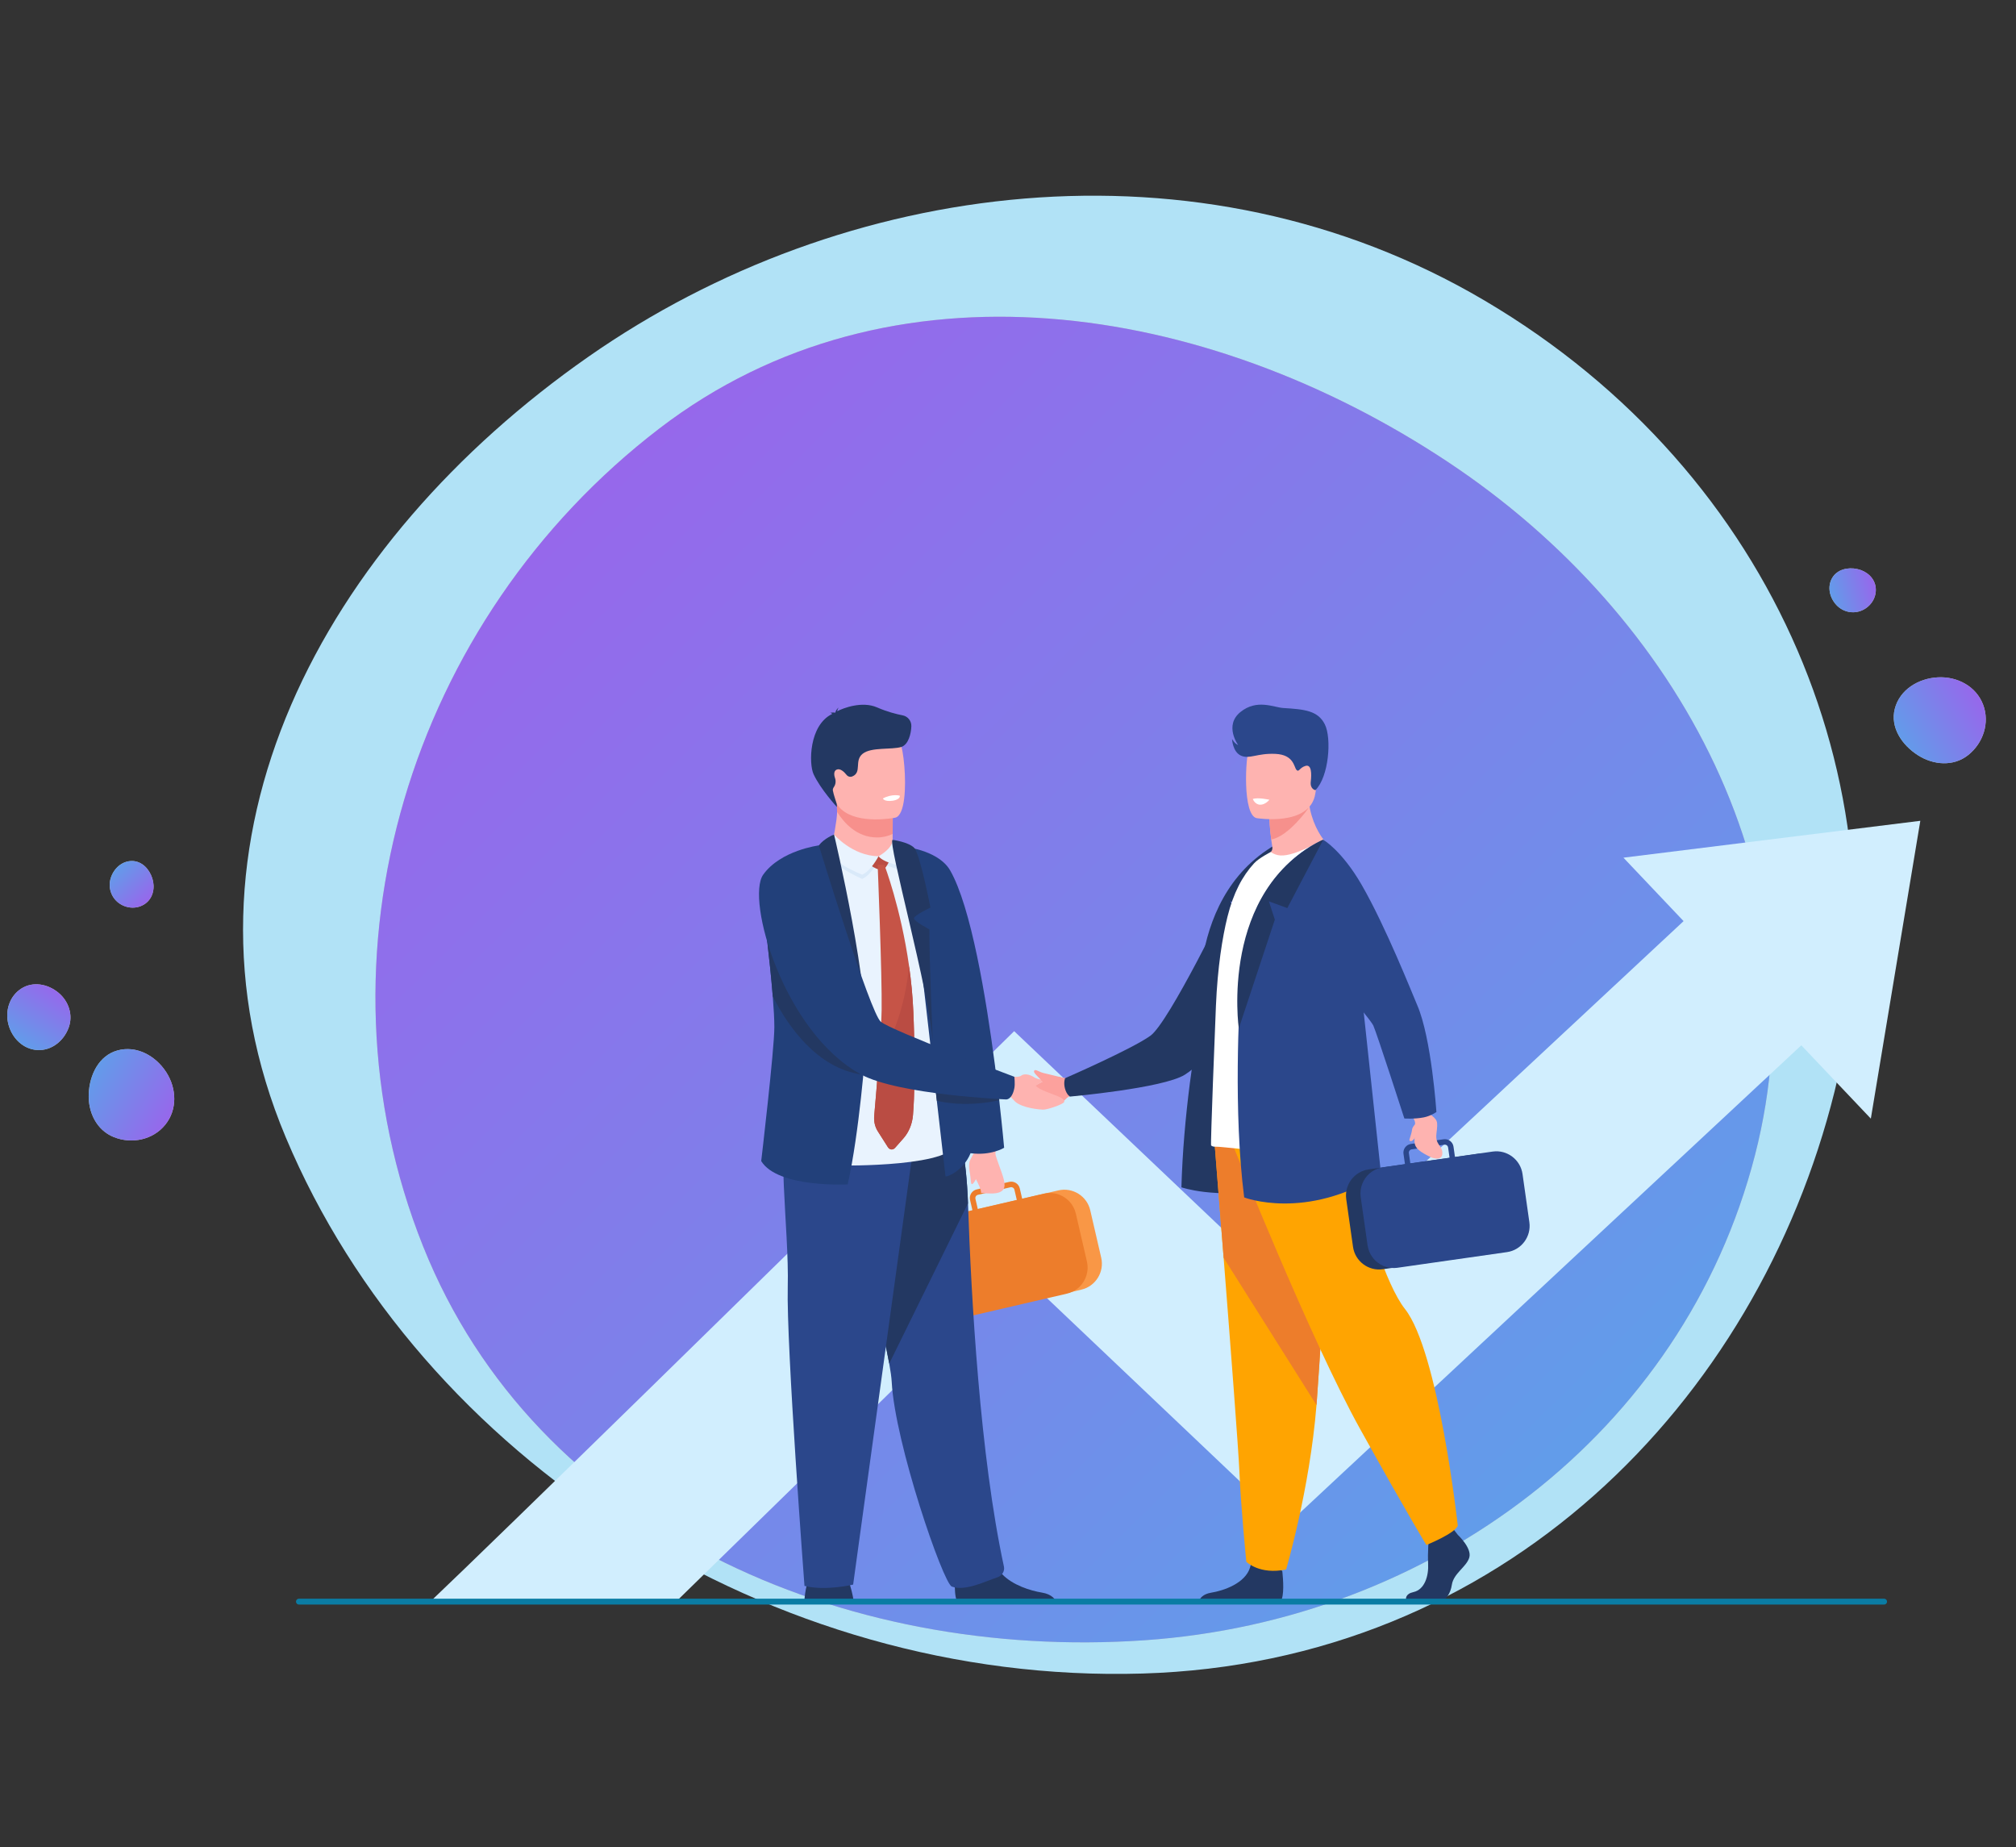 <svg width="346" height="317" viewBox="0 0 346 317" fill="none" xmlns="http://www.w3.org/2000/svg">
<rect x="0" y="0" width="346" height="317" fill="#333333" stroke="none"/>
<path fill-rule="evenodd" clip-rule="evenodd" d="M314.856 187.306C301.537 240.764 257.698 285.343 196.081 287.171C132.169 289.067 72.191 250.177 49.056 195.19C27.641 144.292 55.518 92.957 101.005 61.2C144.759 30.654 205.669 22.604 254.781 51.565C305.254 81.328 327.497 136.569 314.856 187.306Z" fill="#B1E2F6"/>
<path fill-rule="evenodd" clip-rule="evenodd" d="M20.144 180.257C23.407 179.345 26.703 181.148 28.532 183.984C30.333 186.777 30.46 190.411 28.361 193C26.253 195.6 22.615 196.36 19.511 195.108C16.58 193.926 15.094 190.853 15.229 187.703C15.368 184.425 16.971 181.144 20.144 180.257Z" fill="#C4C4C4"/>
<path fill-rule="evenodd" clip-rule="evenodd" d="M20.144 180.257C23.407 179.345 26.703 181.148 28.532 183.984C30.333 186.777 30.46 190.411 28.361 193C26.253 195.6 22.615 196.36 19.511 195.108C16.58 193.926 15.094 190.853 15.229 187.703C15.368 184.425 16.971 181.144 20.144 180.257Z" fill="url(#paint0_linear)"/>
<path fill-rule="evenodd" clip-rule="evenodd" d="M325.199 121.628C326.041 118.346 329.25 116.393 332.62 116.227C335.94 116.064 339.151 117.771 340.343 120.883C341.541 124.008 340.381 127.539 337.744 129.601C335.255 131.549 331.851 131.299 329.19 129.608C326.421 127.848 324.381 124.82 325.199 121.628Z" fill="#C4C4C4"/>
<path fill-rule="evenodd" clip-rule="evenodd" d="M325.199 121.628C326.041 118.346 329.25 116.393 332.62 116.227C335.94 116.064 339.151 117.771 340.343 120.883C341.541 124.008 340.381 127.539 337.744 129.601C335.255 131.549 331.851 131.299 329.19 129.608C326.421 127.848 324.381 124.82 325.199 121.628Z" fill="url(#paint1_linear)"/>
<path fill-rule="evenodd" clip-rule="evenodd" d="M1.446 175.784C0.833 173.451 1.635 170.926 3.665 169.631C5.646 168.367 8.187 168.831 10.005 170.325C11.783 171.786 12.577 174.148 11.794 176.312C10.964 178.605 8.868 180.306 6.436 180.182C3.99 180.057 2.069 178.156 1.446 175.784Z" fill="#C4C4C4"/>
<path fill-rule="evenodd" clip-rule="evenodd" d="M1.446 175.784C0.833 173.451 1.635 170.926 3.665 169.631C5.646 168.367 8.187 168.831 10.005 170.325C11.783 171.786 12.577 174.148 11.794 176.312C10.964 178.605 8.868 180.306 6.436 180.182C3.99 180.057 2.069 178.156 1.446 175.784Z" fill="url(#paint2_linear)"/>
<path fill-rule="evenodd" clip-rule="evenodd" d="M22.661 147.745C24.349 147.758 25.631 149.115 26.141 150.724C26.639 152.292 26.296 154.055 24.972 155.033C23.617 156.033 21.761 155.957 20.401 154.962C19.058 153.979 18.512 152.255 19.009 150.668C19.524 149.023 20.937 147.732 22.661 147.745Z" fill="#C4C4C4"/>
<path fill-rule="evenodd" clip-rule="evenodd" d="M22.661 147.745C24.349 147.758 25.631 149.115 26.141 150.724C26.639 152.292 26.296 154.055 24.972 155.033C23.617 156.033 21.761 155.957 20.401 154.962C19.058 153.979 18.512 152.255 19.009 150.668C19.524 149.023 20.937 147.732 22.661 147.745Z" fill="url(#paint3_linear)"/>
<path fill-rule="evenodd" clip-rule="evenodd" d="M314.454 99.171C315.31 97.716 317.126 97.284 318.774 97.647C320.381 98 321.736 99.178 321.921 100.814C322.11 102.488 321.116 104.057 319.575 104.737C318.052 105.408 316.286 105.02 315.159 103.796C313.992 102.527 313.581 100.658 314.454 99.171Z" fill="#C4C4C4"/>
<path fill-rule="evenodd" clip-rule="evenodd" d="M314.454 99.171C315.31 97.716 317.126 97.284 318.774 97.647C320.381 98 321.736 99.178 321.921 100.814C322.11 102.488 321.116 104.057 319.575 104.737C318.052 105.408 316.286 105.02 315.159 103.796C313.992 102.527 313.581 100.658 314.454 99.171Z" fill="url(#paint4_linear)"/>
<path fill-rule="evenodd" clip-rule="evenodd" d="M196.434 281.46C144.576 285.029 91.949 262.143 72.647 213.94C52.626 163.942 70.385 106.301 113.17 73.525C152.773 43.188 206.897 51.681 248.473 79.25C288.464 105.768 313.155 151.772 301.204 198.21C288.922 245.936 245.653 278.073 196.434 281.46Z" fill="#C4C4C4"/>
<path fill-rule="evenodd" clip-rule="evenodd" d="M196.434 281.46C144.576 285.029 91.949 262.143 72.647 213.94C52.626 163.942 70.385 106.301 113.17 73.525C152.773 43.188 206.897 51.681 248.473 79.25C288.464 105.768 313.155 151.772 301.204 198.21C288.922 245.936 245.653 278.073 196.434 281.46Z" fill="url(#paint5_linear)"/>
<path d="M310.869 177.768L220.771 261.754L174.386 217.727C165.702 226.247 152.292 239.398 138.801 252.595C129.58 261.615 122.116 268.901 116.066 274.799L73.932 274.75C85.618 263.665 132.668 217.595 164.366 186.461L174.058 176.942L220.948 221.448L289.785 157.278L310.869 177.768Z" fill="#D1EEFE"/>
<path d="M278.624 147.173L321.086 191.951L329.578 140.845L278.624 147.173Z" fill="#D1EEFE"/>
<path d="M220.542 144.086L214.371 155.821L211.205 154.667L212.233 157.798L206.045 176.479C206.045 176.48 202.622 152.744 220.542 144.086Z" fill="#233862"/>
<path d="M210.246 154.461C210.246 154.461 203.421 179.677 202.764 203.738C202.764 203.738 208.425 205.715 217.317 204.151C226.256 202.576 210.246 154.461 210.246 154.461Z" fill="#233862"/>
<path d="M177.567 189.426C179.398 189.391 181.977 189.618 182.829 188.684C183.795 187.625 184.934 187.781 184.934 187.781L184.704 186.571L184.427 185.126C184.427 185.126 184.323 184.993 183.947 184.999C183.947 184.999 182.62 185.057 181.987 184.829C180.444 184.276 174.308 187.961 174.514 188.984C174.593 189.367 176.788 189.441 177.567 189.426Z" fill="#FCA19D"/>
<path d="M211.017 153.966C211.017 153.966 200.65 175.426 197.441 177.73C194.233 180.033 182.796 185.014 182.796 185.014C182.796 185.014 182.497 185.728 182.773 186.773C183.062 187.861 183.632 188.169 183.632 188.169C183.632 188.169 199.623 186.738 203.341 184.419C207.059 182.1 215.256 172.857 215.256 172.857L211.017 153.966Z" fill="#233862"/>
<path d="M241.361 274.762H247.497C248.269 274.341 248.957 273.379 249.175 271.945C249.474 269.964 251.69 268.883 252.17 267.263C252.649 265.644 250.193 263.363 250.193 263.363L249.783 262.832L249.356 262.282L245.284 263.243C245.284 263.243 245.183 264.216 245.123 265.454C245.078 266.347 245.055 267.379 245.105 268.285C245.224 270.445 244.502 272.772 242.586 273.193C241.169 273.502 241.232 274.344 241.361 274.762Z" fill="#233862"/>
<path d="M205.752 274.762H219.784C220.459 273.936 220.211 270.891 220.108 269.896C220.087 269.696 220.073 269.579 220.073 269.579C220.073 269.579 215.281 265.738 214.623 268.679C214.603 268.772 214.578 268.862 214.551 268.95C213.721 271.701 210.002 272.952 207.855 273.3C206.458 273.528 205.943 274.255 205.752 274.762Z" fill="#233862"/>
<path d="M208.425 195.796C208.425 195.796 209.153 204.893 210.008 215.829C211.17 230.684 212.567 248.931 212.706 252.388C212.945 258.391 213.904 267.993 213.904 267.993C213.904 267.993 216.178 270.274 220.73 269.313C220.73 269.313 224.787 255.606 225.946 241.103C225.965 240.866 225.983 240.626 226 240.387C227.078 225.624 228.755 194.535 228.755 194.535L208.425 195.796Z" fill="#FFA401"/>
<path d="M208.425 195.796C208.425 195.796 209.153 204.893 210.008 215.829L225.946 241.103C225.965 240.866 225.983 240.626 226 240.387C227.078 225.624 228.755 194.535 228.755 194.535L208.425 195.796Z" fill="#ED7D2B"/>
<path d="M211.749 196.875C211.749 196.875 224.864 229.822 233.486 245.306C242.11 260.79 244.804 265.111 244.804 265.111C244.804 265.111 249.745 263.131 250.194 261.78C250.194 261.78 246.896 231.888 241.121 224.602C237.858 220.485 234.025 208.127 233.846 203.806C233.666 199.485 232.677 190.933 232.677 190.933L211.749 196.875Z" fill="#FFA401"/>
<path d="M215.013 148.845C220.138 150.466 229.006 146.091 229.006 146.091C229.006 146.091 224.281 142.537 224.528 135.148L220.566 138.348L217.875 140.522C217.875 140.522 217.886 141.804 218.179 144.049C218.233 144.459 218.296 144.901 218.37 145.373C218.429 145.75 218.264 146.13 217.939 146.332C216.072 147.488 215.013 148.845 215.013 148.845Z" fill="#FEB3B0"/>
<path d="M207.859 196.553C208.014 196.681 208.193 196.758 208.398 196.758C210.323 196.731 215.935 197.804 220.684 197.314C224.687 196.928 228.23 195.741 232.035 194.031C232.541 193.805 233.703 193.183 233.678 192.616C233.661 191.995 233.6 191.097 233.522 189.965C233.253 186.029 232.784 179.259 233.241 171.448C233.324 169.995 233.366 168.551 233.372 167.131C233.411 156.546 231.317 147.235 227.109 144.084C227.109 144.084 224.174 145.735 222.142 146.385C220.153 147.023 219.127 146.894 218.095 146.208C218.095 146.208 216.084 147.208 215.226 148.147C213.238 150.319 211.685 153.204 210.659 157.344C209.785 160.867 208.968 166.004 208.686 172.588C208.557 175.573 207.731 196.45 207.859 196.553Z" fill="white"/>
<path d="M232.749 161.576L227.107 144.086C227.107 144.086 213.564 149.205 212.936 168.371C212.689 172.739 211.644 190.637 213.536 205.47C213.536 205.47 224.087 209.59 237.024 201.459L232.749 161.576Z" fill="#2B478B"/>
<path d="M217.873 140.522C217.873 140.522 217.884 141.803 218.178 144.049C221.16 143.537 224.544 138.705 224.544 138.705C223.025 138.266 221.695 138.187 220.565 138.348L217.873 140.522Z" fill="#F6908C"/>
<path d="M215.653 140.384C215.653 140.384 224.883 141.921 225.751 136.146C226.617 130.37 228.392 126.679 222.536 125.453C216.68 124.228 215.201 126.258 214.443 128.115C213.686 129.973 213.275 139.835 215.653 140.384Z" fill="#FEB3B0"/>
<path d="M256.157 215.102L237.311 217.794C234.858 218.144 232.565 216.419 232.215 213.961L231.051 205.776C230.702 203.318 232.423 201.02 234.876 200.67L253.723 197.978C256.176 197.627 258.468 199.353 258.818 201.811L259.982 209.996C260.331 212.454 258.61 214.752 256.157 215.102Z" fill="#233862"/>
<path d="M233.535 205.415L234.713 213.695C234.942 215.298 235.993 216.591 237.376 217.203C237.833 217.407 238.329 217.535 238.844 217.574C238.846 217.574 238.846 217.574 238.847 217.574H238.848C239.169 217.6 239.498 217.591 239.83 217.543L258.643 214.856C261.104 214.504 262.831 212.198 262.481 209.731L261.305 201.45C260.952 198.984 258.653 197.253 256.19 197.603L249.712 198.529L249.46 196.763C249.345 195.947 248.587 195.378 247.773 195.494L247.062 195.595L243.122 196.158L242.144 196.299C241.751 196.354 241.401 196.562 241.161 196.881C240.921 197.202 240.82 197.596 240.877 197.989L241.129 199.755L237.376 200.289C237.227 200.31 237.082 200.34 236.94 200.374C236.939 200.375 236.937 200.375 236.937 200.375H236.936C235.487 200.731 234.343 201.779 233.813 203.108V203.109C233.528 203.818 233.422 204.608 233.535 205.415ZM248.783 198.66L242.051 199.622L241.8 197.856C241.756 197.552 241.968 197.27 242.273 197.226L243.963 196.984L247.065 196.541L247.902 196.421C247.959 196.414 248.015 196.414 248.069 196.424C248.303 196.462 248.496 196.649 248.532 196.895L248.783 198.66Z" fill="#2B478B"/>
<path d="M241.826 190.729C241.826 190.729 242.816 192.05 242.855 192.578C243.121 196.156 241.491 196.651 245.714 198.638C245.714 198.638 247.517 199.328 247.548 197.925C247.579 196.522 246.297 196.499 246.531 194.535C246.802 192.27 246.774 192.248 245.29 191.065L244.307 189.437L241.826 190.729Z" fill="#FEB3B0"/>
<path d="M244.342 191.742C242.751 192.053 241.026 191.926 241.026 191.926C241.026 191.926 236.301 177.301 235.693 175.965C235.085 174.629 221.661 158.816 221.661 158.816L227.106 144.086C227.106 144.086 230.3 145.959 233.676 151.797C237.847 159.008 242.431 170.624 243.247 172.511C245.683 178.155 246.528 190.809 246.528 190.809C246.528 190.809 245.592 191.497 244.342 191.742Z" fill="#2B478B"/>
<path d="M225.758 135.59C225.758 135.59 224.81 135.431 224.963 134.124C225.116 132.816 225.114 131.107 224.053 131.426C222.992 131.744 222.94 132.595 222.503 132.099C222.068 131.602 222.06 129.508 218.903 129.362C215.747 129.216 214.464 130.317 212.997 129.67C211.529 129.023 211.451 126.797 211.451 126.797C211.451 126.797 211.868 127.592 212.498 127.845C212.498 127.845 210.049 124.489 212.884 122.187C215.719 119.885 218.61 121.392 220.251 121.492C223.867 121.711 226.202 121.928 227.383 124.309C228.565 126.688 228.078 133.298 225.758 135.59Z" fill="#2B478B"/>
<path d="M243.387 192.302C243.387 192.302 242.434 193.298 242.373 193.712C242.18 195.041 241.737 195.616 241.959 195.76C242.421 196.062 243.032 195.077 243.324 194.193C243.616 193.309 243.387 192.302 243.387 192.302Z" fill="#FEB3B0"/>
<path d="M227.108 144.086L220.937 155.821L217.771 154.667L218.798 157.798L212.611 176.479C212.611 176.48 209.188 152.744 227.108 144.086Z" fill="#233862"/>
<path d="M215.013 137.107C215.013 137.107 215.373 138.059 216.271 138.084C217.17 138.11 217.863 137.235 217.863 137.235C217.863 137.235 215.912 136.783 215.013 137.107Z" fill="white"/>
<path d="M166.848 225.648L185.591 221.295C188.03 220.728 189.563 218.266 188.999 215.82L187.117 207.68C186.553 205.236 184.094 203.7 181.654 204.265L162.911 208.617C160.473 209.184 158.939 211.647 159.504 214.092L161.385 222.233C161.951 224.678 164.409 226.215 166.848 225.648Z" fill="#F99746"/>
<path d="M183.545 206.177C182.563 205.118 181.104 204.548 179.607 204.742H179.606C179.604 204.742 179.604 204.744 179.603 204.742C179.457 204.762 179.309 204.787 179.162 204.821L175.43 205.689L175.024 203.933C174.934 203.541 174.696 203.207 174.353 202.993C174.01 202.781 173.606 202.712 173.216 202.803L172.243 203.028L168.324 203.939L167.618 204.103C166.809 204.292 166.301 205.105 166.489 205.916L166.895 207.672L160.453 209.168C158.004 209.736 156.465 212.208 157.033 214.662L158.937 222.897C159.504 225.351 161.971 226.893 164.419 226.324L183.128 221.981C183.458 221.905 183.771 221.794 184.065 221.651H184.066C184.068 221.651 184.068 221.651 184.068 221.65C184.539 221.425 184.958 221.122 185.316 220.764C186.397 219.681 186.917 218.079 186.549 216.484L184.646 208.251C184.458 207.448 184.07 206.743 183.545 206.177ZM167.409 205.702C167.352 205.456 167.466 205.209 167.673 205.088C167.72 205.06 167.772 205.039 167.83 205.025L168.662 204.831L171.747 204.116L173.428 203.726C173.73 203.656 174.033 203.846 174.103 204.148L174.509 205.904L167.814 207.458L167.409 205.702Z" fill="#ED7D2B"/>
<path d="M171.255 195.583C171.255 195.583 170.689 197.595 170.882 198.236C172.199 202.579 174.475 205.422 168.355 204.689C168.355 204.689 168.608 204.437 167.437 202.228C166.086 199.678 166.109 199.641 167.32 197.566L167.739 195.196L171.255 195.583Z" fill="#FEB3B0"/>
<path d="M178.954 190.41C177.106 190.298 174.854 189.814 174.034 188.834C173.103 187.724 172.175 187.426 172.175 187.426L172.459 186.213L172.799 184.765C172.799 184.765 172.91 184.637 173.289 184.657C173.289 184.657 174.738 184.985 175.275 184.568C175.813 184.152 176.797 184.405 177.403 184.809C178.173 185.321 179.214 185.239 179.187 185.49C179.187 185.49 177.659 186.243 177.803 186.369C179.201 187.613 182.885 188.108 182.645 189.081C182.55 189.465 179.742 190.458 178.954 190.41Z" fill="#FEB3B0"/>
<path d="M153.205 143.105L153.199 144.111C153.199 144.111 153.473 147.259 149.605 147.719C145.737 148.18 142.565 148.118 142.671 145.69C143.019 143.809 143.644 140.89 143.669 139.334C143.679 138.756 143.639 138.142 143.531 137.448L151.026 137.298L153.233 137.659L153.205 143.105Z" fill="#FEB3B0"/>
<path d="M153.235 137.659L153.207 143.104C152.411 143.475 151.512 143.702 150.505 143.702C147.061 143.702 144.834 141.17 143.67 139.332C143.68 138.754 143.641 138.141 143.533 137.447L151.028 137.296L153.235 137.659Z" fill="#F7908C"/>
<path d="M142.957 136.24C143.826 140.93 149.865 140.776 152.475 140.481C153.209 140.399 153.671 140.305 153.671 140.305C154.499 140.083 154.961 138.777 155.176 137.065C155.602 133.676 155.064 128.702 154.492 127.43C153.633 125.516 152.013 123.445 145.932 124.939C139.851 126.434 141.842 130.23 142.957 136.24Z" fill="#FEB3B0"/>
<path d="M138.016 275.102H146.574C146.509 274.652 146.292 273.284 145.891 272.024C145.752 271.585 145.591 271.158 145.407 270.788C144.574 269.123 139.288 270.182 139.288 270.182C139.288 270.182 138.797 270.604 138.413 272.213C138.244 272.924 138.095 273.865 138.016 275.102Z" fill="#233862"/>
<path d="M163.875 272.396C163.899 273.562 164.045 274.667 164.467 275.102H181.393C181.178 274.488 180.569 273.565 178.831 273.282C176.857 272.961 173.779 272.009 171.982 270.105C171.341 269.428 170.864 268.63 170.655 267.699C169.859 264.146 164.071 268.788 164.071 268.788C164.071 268.788 163.837 270.658 163.875 272.396Z" fill="#233862"/>
<path d="M152.617 233.988C152.853 235.289 153.001 236.356 153.042 237.121C153.58 247.639 161.876 271.69 163.361 272.25C165.656 273.118 169.273 271.272 171.164 270.668C171.948 270.418 172.477 269.624 172.303 268.82C168.195 249.891 166.684 222.634 166.135 206.495C165.857 198.367 164.466 192.752 164.466 192.752C164.466 192.752 144.23 187.342 144.11 194.186C144.003 200.244 150.813 223.997 152.617 233.988Z" fill="#2B478B"/>
<path d="M152.617 233.987L166.135 206.495C165.857 198.367 164.466 192.752 164.466 192.752C164.466 192.752 144.23 187.342 144.11 194.186C144.003 200.244 150.813 223.997 152.617 233.987Z" fill="#233862"/>
<path d="M157.12 194.21L146.422 271.909C146.422 271.909 141.724 273.045 138.071 272.136C138.071 272.136 134.938 230.812 135.2 220.821C135.461 210.831 132.952 194.089 135.772 192.243C138.592 190.397 157.12 194.21 157.12 194.21Z" fill="#2B478B"/>
<path d="M154.727 128.163C153.056 128.691 149.522 128.152 148.045 129.349C146.568 130.548 147.975 132.522 146.287 133.226L146.28 133.229C145.939 133.371 145.542 133.275 145.31 132.985C144.842 132.4 144.195 131.817 143.604 132.058C143.118 132.258 143.094 132.885 143.308 133.496C143.487 134.01 143.437 134.585 143.127 135.033C142.992 135.225 142.905 135.438 142.943 135.652C143.083 136.426 143.466 137.433 143.607 137.948L143.646 138.489C143.646 138.489 140.818 135.421 139.626 132.839C138.809 131.067 138.825 124.446 142.823 122.511C142.806 122.498 142.794 122.484 142.785 122.467C142.698 122.312 142.458 122.348 142.458 122.348C142.802 122.193 143.336 122.291 143.336 122.291C143.325 122.283 143.346 122.258 143.393 122.221C143.464 121.752 143.934 121.418 143.934 121.418C143.774 121.65 143.706 121.88 143.678 122.051C144.729 121.496 147.961 120.267 150.523 121.385C152.256 122.141 153.845 122.543 154.925 122.751C155.814 122.923 156.444 123.718 156.412 124.626C156.367 125.896 155.924 127.726 154.727 128.163Z" fill="#233862"/>
<path d="M141.758 147.04L144.221 199.999C144.221 199.999 164.776 200.336 164.189 195.674C163.602 191.012 156.78 148.661 156.78 148.661" fill="#E9F3FE"/>
<path d="M148.535 180.213C148.535 180.213 147.492 194.358 145.487 203.239C145.487 203.239 133.492 203.877 130.645 199.236C130.645 199.236 132.899 180.127 132.899 176.252C132.899 174.89 132.793 173.038 132.628 170.967C132.378 167.831 131.992 164.199 131.624 161.034C131.114 156.627 130.645 153.125 130.645 153.125L140.535 145.071L148.535 180.213Z" fill="#22407A"/>
<path d="M172.337 196.95C172.337 196.95 170.099 198.354 166.575 197.883C165.291 201.036 162.266 202.107 162.266 201.821C162.266 201.786 161.586 195.866 160.784 188.891C160.706 188.193 160.624 187.487 160.543 186.775C160.536 186.715 160.528 186.653 160.522 186.592C160.387 185.424 160.252 184.242 160.116 183.066C159.15 174.664 158.223 166.61 158.223 166.61C156.12 153.705 154.34 145.177 154.34 145.177C158.827 145.645 161.856 147.247 163.063 149.345C166.645 155.565 169.238 171.127 170.757 182.775C170.76 182.804 170.764 182.834 170.769 182.863C171.03 184.874 171.26 186.768 171.457 188.473C171.469 188.58 171.482 188.686 171.493 188.79C172.051 193.671 172.337 196.95 172.337 196.95Z" fill="#22407A"/>
<path d="M151.526 137.011C151.526 137.011 151.721 137.616 153.244 137.395C153.244 137.395 154.524 137.21 154.429 136.536C154.429 136.536 153.143 136.156 151.526 137.011Z" fill="white"/>
<path d="M141.176 145.008C141.151 144.503 143.539 143.805 143.539 143.805C143.539 143.805 146.273 147.604 150.777 147.67C150.777 147.67 149.494 150.174 147.981 150.822C147.982 150.821 141.324 148.01 141.176 145.008Z" fill="#D9E9F9"/>
<path d="M150.777 147.58C150.777 147.58 153.164 146.161 153.171 144.625C153.171 144.625 154.713 144.432 155.385 145.181C155.385 145.181 155.951 147.815 155.2 149.344C155.203 149.344 151.766 148.819 150.777 147.58Z" fill="#D9E9F9"/>
<path d="M149.159 147.352L152.395 146.575C152.395 146.575 152.818 146.612 152.806 147.141C152.795 147.669 151.895 149.212 151.496 149.336C151.096 149.457 148.393 148.42 149.159 147.352Z" fill="#BA4C43"/>
<path d="M141.553 144.746C141.527 144.241 143.145 143.2 143.145 143.2C143.145 143.2 146.274 146.865 150.779 146.931C150.779 146.931 149.495 149.435 147.982 150.083C147.982 150.083 141.701 147.747 141.553 144.746Z" fill="#E9F3FE"/>
<path d="M150.777 146.93C150.777 146.93 153.191 145.648 153.199 144.11C153.199 144.11 154.657 144.753 155.329 145.501C155.329 145.501 155.953 147.165 155.202 148.694C155.203 148.696 151.766 148.171 150.777 146.93Z" fill="#E9F3FE"/>
<path d="M156.694 191.338C156.569 192.857 155.989 194.276 155.067 195.32L153.616 196.961C153.253 197.373 152.687 197.324 152.389 196.854L150.64 194.103C150.171 193.366 149.956 192.427 150.037 191.485C150.224 189.385 150.572 185.34 150.857 181.438C151.089 178.275 151.281 175.203 151.311 173.336C151.408 167.372 150.627 148.367 150.627 148.367L151.79 148.427C151.79 148.427 154.609 155.775 156.026 165.799C156.375 168.267 156.638 170.896 156.754 173.62C156.754 173.62 157.256 184.474 156.694 191.338Z" fill="#C65447"/>
<path d="M156.694 191.339C156.569 192.857 155.989 194.277 155.066 195.321L153.616 196.962C153.252 197.374 152.686 197.325 152.389 196.855L150.639 194.104C150.17 193.367 149.955 192.428 150.037 191.485C150.224 189.386 150.572 185.34 150.857 181.438C154.116 176.962 155.478 170.812 156.025 165.801C156.375 168.269 156.637 170.898 156.754 173.622C156.754 173.621 157.255 184.475 156.694 191.339Z" fill="#BA4C43"/>
<path d="M143.145 143.199C143.145 143.199 149.552 170.09 148.532 180.22C148.532 180.22 146.176 169.395 140.508 160.529C140.508 160.529 142.577 158.706 142.464 158.034C142.464 158.034 140.928 157.578 139.438 157.885C139.438 157.885 139.603 146.293 140.532 145.069C141.462 143.844 143.145 143.199 143.145 143.199Z" fill="#233862"/>
<path d="M153.2 144.111C152.239 144.189 159.549 170.389 160.091 178.787C160.091 178.787 159.449 163.801 159.512 159.481C159.512 159.481 156.852 158.07 156.852 157.575C156.852 157.079 159.691 155.74 159.691 155.74C159.691 155.74 157.893 146.51 156.912 145.495C155.931 144.477 153.2 144.111 153.2 144.111Z" fill="#233862"/>
<path d="M166.579 198.948C166.579 198.948 166.135 199.55 166.417 201.061C166.699 202.572 166.544 203.407 166.934 203.147C167.324 202.886 168.13 201.071 168.13 201.071L166.579 198.948Z" fill="#FEB3B0"/>
<path d="M147.752 184.357C140.294 183.242 135.306 176.257 132.627 170.967C132.378 167.831 131.991 164.199 131.624 161.035L133.369 156.045L147.752 184.357Z" fill="#233862"/>
<path d="M171.492 188.79C170.006 189.134 165.501 189.977 160.785 188.89C160.706 188.192 160.624 187.485 160.543 186.773C160.536 186.713 160.528 186.651 160.522 186.59C160.676 185.984 160.832 185.377 160.987 184.771C163.656 185.729 169.62 187.826 171.455 188.473C171.468 188.581 171.481 188.687 171.492 188.79Z" fill="#233862"/>
<path d="M140.532 145.068C140.535 145.07 133.978 145.899 130.988 150.083C127.996 154.268 134.42 177.059 147.752 184.358C154.166 187.868 172.671 188.659 172.671 188.659C172.671 188.659 173.689 188.762 174.092 186.709C174.232 185.994 174.092 184.773 174.092 184.773C174.092 184.773 153.027 176.858 151.175 175.334C149.323 173.809 140.532 145.068 140.532 145.068Z" fill="#22407A"/>
<path d="M51.305 274.831L323.363 274.831" stroke="#0A7CA4" stroke-miterlimit="10" stroke-linecap="round"/>
<path d="M181.987 184.828C181.987 184.828 179.782 184.274 179.152 184.14C178.415 183.984 177.739 183.428 177.524 183.69C177.124 184.177 178.812 185.032 179.478 186.537C179.805 187.275 180.462 187.676 181.78 187.135C182.443 186.862 182.971 185.481 181.987 184.828Z" fill="#FCA19D"/>
<defs>
<linearGradient id="paint0_linear" x1="9.447" y1="178.623" x2="34.766" y2="193.205" gradientUnits="userSpaceOnUse">
<stop stop-color="#46B8E9"/>
<stop offset="0.843" stop-color="#9A64EB"/>
</linearGradient>
<linearGradient id="paint1_linear" x1="318.435" y1="130.075" x2="343.723" y2="115.439" gradientUnits="userSpaceOnUse">
<stop stop-color="#46B8E9"/>
<stop offset="0.843" stop-color="#9A64EB"/>
</linearGradient>
<linearGradient id="paint2_linear" x1="0.646" y1="184.242" x2="12.363" y2="166.63" gradientUnits="userSpaceOnUse">
<stop stop-color="#46B8E9"/>
<stop offset="0.843" stop-color="#9A64EB"/>
</linearGradient>
<linearGradient id="paint3_linear" x1="17.378" y1="145.545" x2="27.848" y2="156.154" gradientUnits="userSpaceOnUse">
<stop stop-color="#46B8E9"/>
<stop offset="0.843" stop-color="#9A64EB"/>
</linearGradient>
<linearGradient id="paint4_linear" x1="309.907" y1="102.646" x2="324.33" y2="98.884" gradientUnits="userSpaceOnUse">
<stop stop-color="#46B8E9"/>
<stop offset="0.843" stop-color="#9A64EB"/>
</linearGradient>
<linearGradient id="paint5_linear" x1="359.128" y1="335.689" x2="45.236" y2="16.89" gradientUnits="userSpaceOnUse">
<stop stop-color="#46B8E9"/>
<stop offset="0.843" stop-color="#9A64EB"/>
</linearGradient>
</defs>
</svg>
